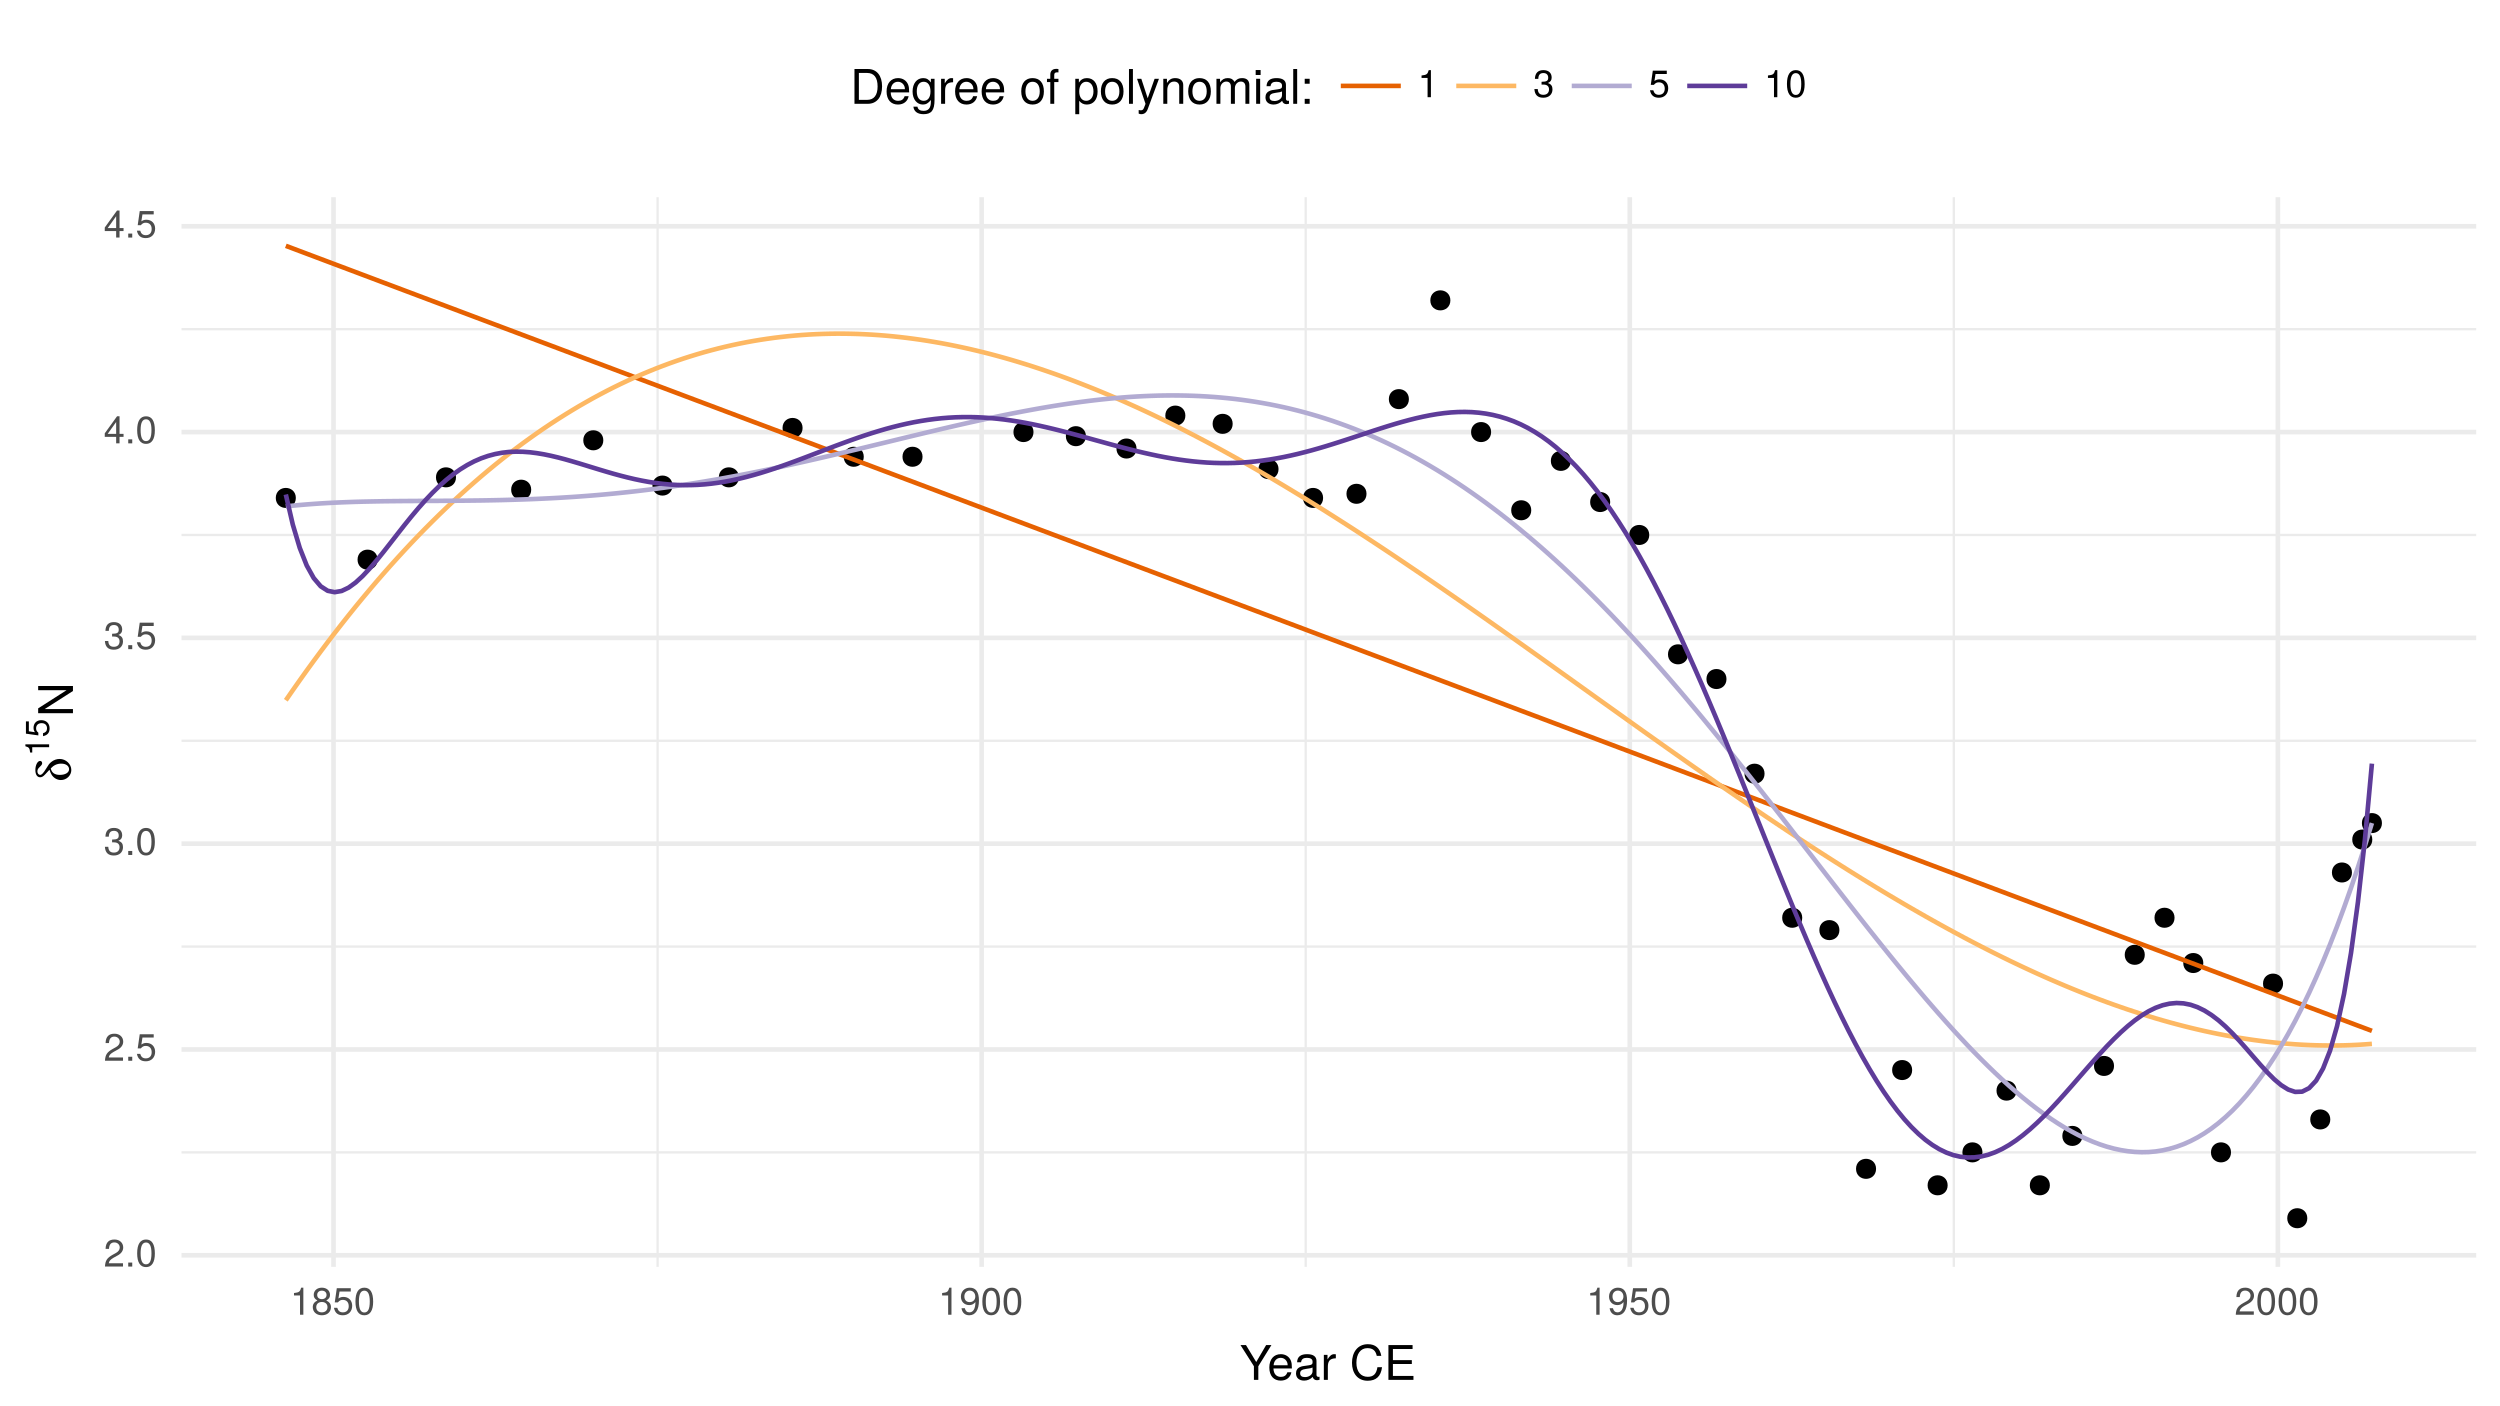 <?xml version="1.0" encoding="UTF-8"?>
<svg xmlns="http://www.w3.org/2000/svg" xmlns:xlink="http://www.w3.org/1999/xlink" width="576pt" height="324pt" viewBox="0 0 576 324" version="1.1">
<defs>
<g>
<symbol overflow="visible" id="glyph0-0">
<path style="stroke:none;" d=""/>
</symbol>
<symbol overflow="visible" id="glyph0-1">
<path style="stroke:none;" d="M 4.5 -4.406 C 4.5 -5.469 3.672 -6.234 2.5 -6.234 C 1.219 -6.234 0.484 -5.594 0.438 -4.078 L 1.219 -4.078 C 1.281 -5.125 1.703 -5.562 2.469 -5.562 C 3.172 -5.562 3.703 -5.062 3.703 -4.391 C 3.703 -3.891 3.406 -3.469 2.859 -3.156 L 2.047 -2.703 C 0.75 -1.969 0.375 -1.375 0.297 0 L 4.453 0 L 4.453 -0.766 L 1.172 -0.766 C 1.25 -1.281 1.531 -1.594 2.297 -2.047 L 3.172 -2.531 C 4.047 -2.984 4.5 -3.641 4.5 -4.406 Z M 4.5 -4.406 "/>
</symbol>
<symbol overflow="visible" id="glyph0-2">
<path style="stroke:none;" d="M 1.688 0 L 1.688 -0.922 L 0.766 -0.922 L 0.766 0 Z M 1.688 0 "/>
</symbol>
<symbol overflow="visible" id="glyph0-3">
<path style="stroke:none;" d="M 4.453 -3 C 4.453 -5.156 3.781 -6.234 2.422 -6.234 C 1.078 -6.234 0.375 -5.141 0.375 -3.047 C 0.375 -0.953 1.078 0.125 2.422 0.125 C 3.734 0.125 4.453 -0.953 4.453 -3 Z M 3.672 -3.062 C 3.672 -1.297 3.266 -0.516 2.406 -0.516 C 1.578 -0.516 1.172 -1.344 1.172 -3.047 C 1.172 -4.75 1.578 -5.547 2.422 -5.547 C 3.25 -5.547 3.672 -4.734 3.672 -3.062 Z M 3.672 -3.062 "/>
</symbol>
<symbol overflow="visible" id="glyph0-4">
<path style="stroke:none;" d="M 4.516 -2.062 C 4.516 -3.297 3.688 -4.109 2.5 -4.109 C 2.062 -4.109 1.703 -4 1.344 -3.734 L 1.594 -5.344 L 4.188 -5.344 L 4.188 -6.109 L 0.969 -6.109 L 0.5 -2.844 L 1.219 -2.844 C 1.578 -3.266 1.875 -3.422 2.359 -3.422 C 3.188 -3.422 3.719 -2.891 3.719 -1.969 C 3.719 -1.062 3.203 -0.547 2.359 -0.547 C 1.688 -0.547 1.266 -0.891 1.078 -1.594 L 0.312 -1.594 C 0.562 -0.359 1.266 0.125 2.375 0.125 C 3.641 0.125 4.516 -0.75 4.516 -2.062 Z M 4.516 -2.062 "/>
</symbol>
<symbol overflow="visible" id="glyph0-5">
<path style="stroke:none;" d="M 4.453 -1.812 C 4.453 -2.562 4.141 -3.016 3.391 -3.266 C 3.969 -3.5 4.266 -3.891 4.266 -4.516 C 4.266 -5.594 3.547 -6.234 2.359 -6.234 C 1.109 -6.234 0.438 -5.547 0.406 -4.219 L 1.188 -4.219 C 1.203 -5.141 1.578 -5.562 2.375 -5.562 C 3.062 -5.562 3.469 -5.156 3.469 -4.5 C 3.469 -3.828 3.188 -3.547 1.938 -3.547 L 1.938 -2.906 L 2.359 -2.906 C 3.219 -2.906 3.656 -2.5 3.656 -1.797 C 3.656 -1.016 3.172 -0.547 2.359 -0.547 C 1.516 -0.547 1.109 -0.969 1.062 -1.875 L 0.281 -1.875 C 0.375 -0.5 1.062 0.125 2.344 0.125 C 3.625 0.125 4.453 -0.641 4.453 -1.812 Z M 4.453 -1.812 "/>
</symbol>
<symbol overflow="visible" id="glyph0-6">
<path style="stroke:none;" d="M 4.578 -1.5 L 4.578 -2.188 L 3.656 -2.188 L 3.656 -6.234 L 3.078 -6.234 L 0.25 -2.312 L 0.25 -1.5 L 2.875 -1.5 L 2.875 0 L 3.656 0 L 3.656 -1.5 Z M 2.875 -2.188 L 0.922 -2.188 L 2.875 -4.922 Z M 2.875 -2.188 "/>
</symbol>
<symbol overflow="visible" id="glyph0-7">
<path style="stroke:none;" d="M 3.047 0 L 3.047 -6.234 L 2.547 -6.234 C 2.266 -5.281 2.094 -5.141 0.891 -5 L 0.891 -4.438 L 2.281 -4.438 L 2.281 0 Z M 3.047 0 "/>
</symbol>
<symbol overflow="visible" id="glyph0-8">
<path style="stroke:none;" d="M 4.516 -1.766 C 4.516 -2.453 4.156 -2.938 3.438 -3.281 C 4.078 -3.672 4.297 -3.984 4.297 -4.578 C 4.297 -5.547 3.531 -6.234 2.422 -6.234 C 1.312 -6.234 0.547 -5.547 0.547 -4.578 C 0.547 -4 0.75 -3.672 1.391 -3.281 C 0.672 -2.938 0.328 -2.453 0.328 -1.766 C 0.328 -0.625 1.188 0.125 2.422 0.125 C 3.656 0.125 4.516 -0.625 4.516 -1.766 Z M 3.5 -4.562 C 3.5 -3.969 3.062 -3.594 2.422 -3.594 C 1.766 -3.594 1.344 -3.969 1.344 -4.562 C 1.344 -5.156 1.766 -5.547 2.422 -5.547 C 3.078 -5.547 3.5 -5.156 3.5 -4.562 Z M 3.719 -1.75 C 3.719 -1.016 3.188 -0.547 2.406 -0.547 C 1.641 -0.547 1.125 -1.016 1.125 -1.75 C 1.125 -2.484 1.641 -2.938 2.422 -2.938 C 3.188 -2.938 3.719 -2.484 3.719 -1.75 Z M 3.719 -1.75 "/>
</symbol>
<symbol overflow="visible" id="glyph0-9">
<path style="stroke:none;" d="M 4.484 -3.266 C 4.484 -5.219 3.797 -6.234 2.375 -6.234 C 1.188 -6.234 0.328 -5.391 0.328 -4.172 C 0.328 -3.016 1.125 -2.219 2.25 -2.219 C 2.844 -2.219 3.266 -2.438 3.672 -2.922 C 3.672 -1.406 3.172 -0.547 2.281 -0.547 C 1.734 -0.547 1.359 -0.891 1.234 -1.5 L 0.469 -1.5 C 0.609 -0.469 1.281 0.125 2.234 0.125 C 3.688 0.125 4.484 -1.109 4.484 -3.266 Z M 3.641 -4.188 C 3.641 -3.422 3.094 -2.906 2.344 -2.906 C 1.594 -2.906 1.125 -3.391 1.125 -4.234 C 1.125 -5.016 1.656 -5.562 2.359 -5.562 C 3.094 -5.562 3.641 -5 3.641 -4.188 Z M 3.641 -4.188 "/>
</symbol>
<symbol overflow="visible" id="glyph1-0">
<path style="stroke:none;" d=""/>
</symbol>
<symbol overflow="visible" id="glyph1-1">
<path style="stroke:none;" d="M 7.266 -8.016 L 6.047 -8.016 L 3.766 -4.109 L 1.406 -8.016 L 0.141 -8.016 L 3.234 -3.141 L 3.234 0 L 4.25 0 L 4.25 -3.141 Z M 7.266 -8.016 "/>
</symbol>
<symbol overflow="visible" id="glyph1-2">
<path style="stroke:none;" d="M 5.641 -2.625 C 5.641 -3.453 5.578 -3.984 5.406 -4.406 C 5.031 -5.359 4.156 -5.922 3.078 -5.922 C 1.469 -5.922 0.438 -4.734 0.438 -2.844 C 0.438 -0.953 1.438 0.172 3.062 0.172 C 4.375 0.172 5.297 -0.578 5.516 -1.75 L 4.594 -1.75 C 4.344 -0.984 3.828 -0.688 3.094 -0.688 C 2.141 -0.688 1.422 -1.297 1.391 -2.625 Z M 4.656 -3.438 C 4.656 -3.438 4.656 -3.391 4.656 -3.359 L 1.422 -3.359 C 1.5 -4.391 2.141 -5.078 3.062 -5.078 C 3.969 -5.078 4.656 -4.328 4.656 -3.438 Z M 4.656 -3.438 "/>
</symbol>
<symbol overflow="visible" id="glyph1-3">
<path style="stroke:none;" d="M 5.891 -0.016 L 5.891 -0.719 C 5.781 -0.688 5.734 -0.688 5.688 -0.688 C 5.375 -0.688 5.188 -0.859 5.188 -1.141 L 5.188 -4.359 C 5.188 -5.375 4.438 -5.922 3.031 -5.922 C 1.625 -5.922 0.766 -5.391 0.719 -4.062 L 1.641 -4.062 C 1.719 -4.766 2.141 -5.078 2.984 -5.078 C 3.812 -5.078 4.281 -4.781 4.281 -4.219 L 4.281 -3.984 C 4.281 -3.594 4.047 -3.438 3.328 -3.344 C 2.031 -3.172 1.828 -3.141 1.469 -2.984 C 0.797 -2.719 0.469 -2.203 0.469 -1.5 C 0.469 -0.453 1.188 0.172 2.359 0.172 C 3.094 0.172 3.812 -0.141 4.312 -0.688 C 4.406 -0.234 4.812 0.078 5.266 0.078 C 5.438 0.078 5.594 0.062 5.891 -0.016 Z M 4.281 -1.984 C 4.281 -1.172 3.438 -0.641 2.547 -0.641 C 1.844 -0.641 1.422 -0.891 1.422 -1.516 C 1.422 -2.125 1.828 -2.391 2.812 -2.531 C 3.766 -2.656 3.969 -2.703 4.281 -2.844 Z M 4.281 -1.984 "/>
</symbol>
<symbol overflow="visible" id="glyph1-4">
<path style="stroke:none;" d="M 3.531 -4.969 L 3.531 -5.891 C 3.375 -5.922 3.297 -5.922 3.172 -5.922 C 2.578 -5.922 2.141 -5.578 1.609 -4.719 L 1.609 -5.766 L 0.766 -5.766 L 0.766 0 L 1.688 0 L 1.688 -2.984 C 1.688 -4.297 2.109 -4.938 3.531 -4.969 Z M 3.531 -4.969 "/>
</symbol>
<symbol overflow="visible" id="glyph1-5">
<path style="stroke:none;" d=""/>
</symbol>
<symbol overflow="visible" id="glyph1-6">
<path style="stroke:none;" d="M 7.453 -2.922 L 6.391 -2.922 C 6.156 -1.406 5.516 -0.703 4.156 -0.703 C 2.562 -0.703 1.547 -1.922 1.547 -3.922 C 1.547 -5.984 2.516 -7.312 4.062 -7.312 C 5.328 -7.312 5.984 -6.75 6.234 -5.531 L 7.281 -5.531 C 6.969 -7.297 5.953 -8.219 4.188 -8.219 C 1.766 -8.219 0.531 -6.266 0.531 -3.922 C 0.531 -1.578 1.797 0.203 4.141 0.203 C 6.109 0.203 7.203 -0.844 7.453 -2.922 Z M 7.453 -2.922 "/>
</symbol>
<symbol overflow="visible" id="glyph1-7">
<path style="stroke:none;" d="M 6.75 0 L 6.75 -0.906 L 2.016 -0.906 L 2.016 -3.656 L 6.375 -3.656 L 6.375 -4.547 L 2.016 -4.547 L 2.016 -7.109 L 6.547 -7.109 L 6.547 -8.016 L 0.984 -8.016 L 0.984 0 Z M 6.75 0 "/>
</symbol>
<symbol overflow="visible" id="glyph1-8">
<path style="stroke:none;" d="M 7.344 -4.016 C 7.344 -6.5 6.109 -8.016 4.062 -8.016 L 0.984 -8.016 L 0.984 0 L 4.062 0 C 6.094 0 7.344 -1.516 7.344 -4.016 Z M 6.312 -4 C 6.312 -1.984 5.484 -0.906 3.891 -0.906 L 2 -0.906 L 2 -7.109 L 3.891 -7.109 C 5.484 -7.109 6.312 -6.047 6.312 -4 Z M 6.312 -4 "/>
</symbol>
<symbol overflow="visible" id="glyph1-9">
<path style="stroke:none;" d="M 5.375 -0.953 L 5.375 -5.766 L 4.531 -5.766 L 4.531 -4.922 C 4.062 -5.609 3.516 -5.922 2.766 -5.922 C 1.312 -5.922 0.312 -4.703 0.312 -2.828 C 0.312 -1.016 1.344 0.172 2.688 0.172 C 3.422 0.172 3.922 -0.141 4.531 -0.875 L 4.531 -0.484 C 4.531 1.047 3.906 1.625 2.844 1.625 C 2.109 1.625 1.547 1.359 1.438 0.656 L 0.5 0.656 C 0.609 1.75 1.453 2.391 2.812 2.391 C 4.609 2.391 5.375 1.594 5.375 -0.953 Z M 4.438 -2.844 C 4.438 -1.469 3.844 -0.688 2.875 -0.688 C 1.875 -0.688 1.281 -1.484 1.281 -2.875 C 1.281 -4.266 1.891 -5.078 2.875 -5.078 C 3.859 -5.078 4.438 -4.25 4.438 -2.844 Z M 4.438 -2.844 "/>
</symbol>
<symbol overflow="visible" id="glyph1-10">
<path style="stroke:none;" d="M 5.609 -2.844 C 5.609 -4.828 4.656 -5.922 2.984 -5.922 C 1.375 -5.922 0.391 -4.812 0.391 -2.875 C 0.391 -0.953 1.359 0.172 3 0.172 C 4.625 0.172 5.609 -0.953 5.609 -2.844 Z M 4.656 -2.844 C 4.656 -1.5 4.016 -0.688 3 -0.688 C 1.984 -0.688 1.359 -1.484 1.359 -2.875 C 1.359 -4.266 1.984 -5.078 3 -5.078 C 4.031 -5.078 4.656 -4.281 4.656 -2.844 Z M 4.656 -2.844 "/>
</symbol>
<symbol overflow="visible" id="glyph1-11">
<path style="stroke:none;" d="M 2.844 -5.016 L 2.844 -5.766 L 1.875 -5.766 L 1.875 -6.672 C 1.875 -7.047 2.094 -7.25 2.516 -7.25 C 2.594 -7.25 2.625 -7.25 2.844 -7.234 L 2.844 -8 C 2.625 -8.047 2.516 -8.047 2.328 -8.047 C 1.469 -8.047 0.969 -7.562 0.969 -6.75 L 0.969 -5.766 L 0.203 -5.766 L 0.203 -5.016 L 0.969 -5.016 L 0.969 0 L 1.875 0 L 1.875 -5.016 Z M 2.844 -5.016 "/>
</symbol>
<symbol overflow="visible" id="glyph1-12">
<path style="stroke:none;" d="M 5.75 -2.828 C 5.75 -4.766 4.812 -5.922 3.281 -5.922 C 2.5 -5.922 1.875 -5.578 1.438 -4.891 L 1.438 -5.766 L 0.609 -5.766 L 0.609 2.391 L 1.516 2.391 L 1.516 -0.688 C 2 -0.094 2.547 0.172 3.281 0.172 C 4.781 0.172 5.75 -0.984 5.75 -2.828 Z M 4.797 -2.844 C 4.797 -1.547 4.125 -0.688 3.125 -0.688 C 2.156 -0.688 1.516 -1.484 1.516 -2.844 C 1.516 -4.188 2.156 -5.078 3.125 -5.078 C 4.141 -5.078 4.797 -4.219 4.797 -2.844 Z M 4.797 -2.844 "/>
</symbol>
<symbol overflow="visible" id="glyph1-13">
<path style="stroke:none;" d="M 1.656 0 L 1.656 -8.016 L 0.75 -8.016 L 0.75 0 Z M 1.656 0 "/>
</symbol>
<symbol overflow="visible" id="glyph1-14">
<path style="stroke:none;" d="M 5.266 -5.766 L 4.266 -5.766 L 2.672 -1.281 L 1.203 -5.766 L 0.219 -5.766 L 2.172 0.016 L 1.812 0.938 C 1.656 1.344 1.469 1.5 1.078 1.5 C 0.953 1.5 0.797 1.469 0.594 1.438 L 0.594 2.25 C 0.781 2.359 0.969 2.391 1.203 2.391 C 1.859 2.391 2.391 2.031 2.688 1.203 Z M 5.266 -5.766 "/>
</symbol>
<symbol overflow="visible" id="glyph1-15">
<path style="stroke:none;" d="M 5.359 0 L 5.359 -4.359 C 5.359 -5.312 4.641 -5.922 3.531 -5.922 C 2.672 -5.922 2.125 -5.594 1.609 -4.797 L 1.609 -5.766 L 0.766 -5.766 L 0.766 0 L 1.688 0 L 1.688 -3.172 C 1.688 -4.359 2.328 -5.125 3.25 -5.125 C 3.984 -5.125 4.438 -4.688 4.438 -4 L 4.438 0 Z M 5.359 0 "/>
</symbol>
<symbol overflow="visible" id="glyph1-16">
<path style="stroke:none;" d="M 8.359 0 L 8.359 -4.328 C 8.359 -5.359 7.781 -5.922 6.703 -5.922 C 5.938 -5.922 5.484 -5.703 4.938 -5.047 C 4.594 -5.672 4.141 -5.922 3.391 -5.922 C 2.625 -5.922 2.109 -5.641 1.609 -4.953 L 1.609 -5.766 L 0.781 -5.766 L 0.781 0 L 1.688 0 L 1.688 -3.625 C 1.688 -4.453 2.297 -5.125 3.047 -5.125 C 3.734 -5.125 4.109 -4.703 4.109 -3.969 L 4.109 0 L 5.031 0 L 5.031 -3.625 C 5.031 -4.453 5.641 -5.125 6.391 -5.125 C 7.062 -5.125 7.453 -4.703 7.453 -3.969 L 7.453 0 Z M 8.359 0 "/>
</symbol>
<symbol overflow="visible" id="glyph1-17">
<path style="stroke:none;" d="M 1.688 0 L 1.688 -5.766 L 0.766 -5.766 L 0.766 0 Z M 1.797 -6.641 L 1.797 -7.781 L 0.656 -7.781 L 0.656 -6.641 Z M 1.797 -6.641 "/>
</symbol>
<symbol overflow="visible" id="glyph1-18">
<path style="stroke:none;" d="M 2.094 0 L 2.094 -1.141 L 0.953 -1.141 L 0.953 0 Z M 2.094 -4.625 L 2.094 -5.766 L 0.953 -5.766 L 0.953 -4.625 Z M 2.094 -4.625 "/>
</symbol>
<symbol overflow="visible" id="glyph2-0">
<path style="stroke:none;" d=""/>
</symbol>
<symbol overflow="visible" id="glyph2-1">
<path style="stroke:none;" d="M -4.891 -2.812 C -4.703 -2.25 -4.562 -1.906 -4.344 -1.578 C -3.844 -0.859 -3.078 -0.438 -2.25 -0.438 C -0.953 -0.438 0.141 -1.484 0.141 -2.75 C 0.141 -4.125 -1.094 -5.297 -2.547 -5.297 C -3.25 -5.297 -3.938 -5.047 -4.484 -4.594 C -4.938 -4.219 -5.078 -4.031 -5.672 -3.047 C -6.297 -2.031 -6.672 -1.625 -7.031 -1.625 C -7.391 -1.625 -7.672 -1.984 -7.672 -2.406 C -7.672 -2.812 -7.562 -3.047 -7.141 -3.453 C -6.672 -3.906 -6.578 -4.062 -6.578 -4.328 C -6.578 -4.625 -6.781 -4.844 -7.047 -4.844 C -7.641 -4.844 -8.141 -3.891 -8.141 -2.734 C -8.141 -1.703 -7.719 -1.078 -7.047 -1.078 C -6.656 -1.078 -6.344 -1.25 -5.891 -1.734 Z M -4.594 -3.125 C -3.906 -3.859 -3.141 -4.219 -2.188 -4.219 C -1.109 -4.219 -0.375 -3.703 -0.375 -2.922 C -0.375 -2.156 -1.234 -1.625 -2.5 -1.625 C -3.688 -1.625 -4.391 -2.125 -4.594 -3.125 Z M -4.594 -3.125 "/>
</symbol>
<symbol overflow="visible" id="glyph3-0">
<path style="stroke:none;" d=""/>
</symbol>
<symbol overflow="visible" id="glyph3-1">
<path style="stroke:none;" d="M 0 -2.672 L -5.469 -2.672 L -5.469 -2.219 C -4.625 -1.984 -4.5 -1.828 -4.375 -0.781 L -3.891 -0.781 L -3.891 -2 L 0 -2 Z M 0 -2.672 "/>
</symbol>
<symbol overflow="visible" id="glyph3-2">
<path style="stroke:none;" d="M -1.812 -3.953 C -2.891 -3.953 -3.594 -3.234 -3.594 -2.188 C -3.594 -1.797 -3.5 -1.5 -3.266 -1.172 L -4.672 -1.391 L -4.672 -3.672 L -5.344 -3.672 L -5.344 -0.844 L -2.484 -0.438 L -2.484 -1.062 C -2.859 -1.375 -3 -1.641 -3 -2.062 C -3 -2.797 -2.531 -3.266 -1.719 -3.266 C -0.938 -3.266 -0.484 -2.797 -0.484 -2.062 C -0.484 -1.469 -0.781 -1.109 -1.406 -0.953 L -1.406 -0.266 C -0.312 -0.5 0.109 -1.109 0.109 -2.078 C 0.109 -3.188 -0.656 -3.953 -1.812 -3.953 Z M -1.812 -3.953 "/>
</symbol>
<symbol overflow="visible" id="glyph4-0">
<path style="stroke:none;" d=""/>
</symbol>
<symbol overflow="visible" id="glyph4-1">
<path style="stroke:none;" d="M 0 -7.109 L -8.016 -7.109 L -8.016 -6.141 L -1.469 -6.141 L -8.016 -1.953 L -8.016 -0.844 L 0 -0.844 L 0 -1.797 L -6.5 -1.797 L 0 -5.953 Z M 0 -7.109 "/>
</symbol>
</g>
<clipPath id="clip1">
  <path d="M 41.82 265 L 571 265 L 571 266 L 41.82 266 Z M 41.82 265 "/>
</clipPath>
<clipPath id="clip2">
  <path d="M 41.82 217 L 571 217 L 571 219 L 41.82 219 Z M 41.82 217 "/>
</clipPath>
<clipPath id="clip3">
  <path d="M 41.82 170 L 571 170 L 571 171 L 41.82 171 Z M 41.82 170 "/>
</clipPath>
<clipPath id="clip4">
  <path d="M 41.82 122 L 571 122 L 571 124 L 41.82 124 Z M 41.82 122 "/>
</clipPath>
<clipPath id="clip5">
  <path d="M 41.82 75 L 571 75 L 571 77 L 41.82 77 Z M 41.82 75 "/>
</clipPath>
<clipPath id="clip6">
  <path d="M 151 45.438 L 152 45.438 L 152 292.883 L 151 292.883 Z M 151 45.438 "/>
</clipPath>
<clipPath id="clip7">
  <path d="M 300 45.438 L 302 45.438 L 302 292.883 L 300 292.883 Z M 300 45.438 "/>
</clipPath>
<clipPath id="clip8">
  <path d="M 449 45.438 L 451 45.438 L 451 292.883 L 449 292.883 Z M 449 45.438 "/>
</clipPath>
<clipPath id="clip9">
  <path d="M 41.82 288 L 571.523 288 L 571.523 290 L 41.82 290 Z M 41.82 288 "/>
</clipPath>
<clipPath id="clip10">
  <path d="M 41.82 241 L 571.523 241 L 571.523 243 L 41.82 243 Z M 41.82 241 "/>
</clipPath>
<clipPath id="clip11">
  <path d="M 41.82 193 L 571.523 193 L 571.523 195 L 41.82 195 Z M 41.82 193 "/>
</clipPath>
<clipPath id="clip12">
  <path d="M 41.82 146 L 571.523 146 L 571.523 148 L 41.82 148 Z M 41.82 146 "/>
</clipPath>
<clipPath id="clip13">
  <path d="M 41.82 99 L 571.523 99 L 571.523 101 L 41.82 101 Z M 41.82 99 "/>
</clipPath>
<clipPath id="clip14">
  <path d="M 41.82 51 L 571.523 51 L 571.523 53 L 41.82 53 Z M 41.82 51 "/>
</clipPath>
<clipPath id="clip15">
  <path d="M 76 45.438 L 78 45.438 L 78 292.883 L 76 292.883 Z M 76 45.438 "/>
</clipPath>
<clipPath id="clip16">
  <path d="M 225 45.438 L 227 45.438 L 227 292.883 L 225 292.883 Z M 225 45.438 "/>
</clipPath>
<clipPath id="clip17">
  <path d="M 374 45.438 L 377 45.438 L 377 292.883 L 374 292.883 Z M 374 45.438 "/>
</clipPath>
<clipPath id="clip18">
  <path d="M 524 45.438 L 526 45.438 L 526 292.883 L 524 292.883 Z M 524 45.438 "/>
</clipPath>
</defs>
<g id="surface23">
<rect x="0" y="0" width="576" height="324" style="fill:rgb(100%,100%,100%);fill-opacity:1;stroke:none;"/>
<g clip-path="url(#clip1)" clip-rule="nonzero">
<path style="fill:none;stroke-width:0.533;stroke-linecap:butt;stroke-linejoin:round;stroke:rgb(92.157%,92.157%,92.157%);stroke-opacity:1;stroke-miterlimit:10;" d="M 41.82 265.508 L 570.52 265.508 "/>
</g>
<g clip-path="url(#clip2)" clip-rule="nonzero">
<path style="fill:none;stroke-width:0.533;stroke-linecap:butt;stroke-linejoin:round;stroke:rgb(92.157%,92.157%,92.157%);stroke-opacity:1;stroke-miterlimit:10;" d="M 41.82 218.09 L 570.52 218.09 "/>
</g>
<g clip-path="url(#clip3)" clip-rule="nonzero">
<path style="fill:none;stroke-width:0.533;stroke-linecap:butt;stroke-linejoin:round;stroke:rgb(92.157%,92.157%,92.157%);stroke-opacity:1;stroke-miterlimit:10;" d="M 41.82 170.672 L 570.52 170.672 "/>
</g>
<g clip-path="url(#clip4)" clip-rule="nonzero">
<path style="fill:none;stroke-width:0.533;stroke-linecap:butt;stroke-linejoin:round;stroke:rgb(92.157%,92.157%,92.157%);stroke-opacity:1;stroke-miterlimit:10;" d="M 41.82 123.258 L 570.52 123.258 "/>
</g>
<g clip-path="url(#clip5)" clip-rule="nonzero">
<path style="fill:none;stroke-width:0.533;stroke-linecap:butt;stroke-linejoin:round;stroke:rgb(92.157%,92.157%,92.157%);stroke-opacity:1;stroke-miterlimit:10;" d="M 41.82 75.84 L 570.52 75.84 "/>
</g>
<g clip-path="url(#clip6)" clip-rule="nonzero">
<path style="fill:none;stroke-width:0.533;stroke-linecap:butt;stroke-linejoin:round;stroke:rgb(92.157%,92.157%,92.157%);stroke-opacity:1;stroke-miterlimit:10;" d="M 151.508 291.883 L 151.508 45.438 "/>
</g>
<g clip-path="url(#clip7)" clip-rule="nonzero">
<path style="fill:none;stroke-width:0.533;stroke-linecap:butt;stroke-linejoin:round;stroke:rgb(92.157%,92.157%,92.157%);stroke-opacity:1;stroke-miterlimit:10;" d="M 300.836 291.883 L 300.836 45.438 "/>
</g>
<g clip-path="url(#clip8)" clip-rule="nonzero">
<path style="fill:none;stroke-width:0.533;stroke-linecap:butt;stroke-linejoin:round;stroke:rgb(92.157%,92.157%,92.157%);stroke-opacity:1;stroke-miterlimit:10;" d="M 450.16 291.883 L 450.16 45.438 "/>
</g>
<g clip-path="url(#clip9)" clip-rule="nonzero">
<path style="fill:none;stroke-width:1.067;stroke-linecap:butt;stroke-linejoin:round;stroke:rgb(92.157%,92.157%,92.157%);stroke-opacity:1;stroke-miterlimit:10;" d="M 41.82 289.215 L 570.52 289.215 "/>
</g>
<g clip-path="url(#clip10)" clip-rule="nonzero">
<path style="fill:none;stroke-width:1.067;stroke-linecap:butt;stroke-linejoin:round;stroke:rgb(92.157%,92.157%,92.157%);stroke-opacity:1;stroke-miterlimit:10;" d="M 41.82 241.797 L 570.52 241.797 "/>
</g>
<g clip-path="url(#clip11)" clip-rule="nonzero">
<path style="fill:none;stroke-width:1.067;stroke-linecap:butt;stroke-linejoin:round;stroke:rgb(92.157%,92.157%,92.157%);stroke-opacity:1;stroke-miterlimit:10;" d="M 41.82 194.383 L 570.52 194.383 "/>
</g>
<g clip-path="url(#clip12)" clip-rule="nonzero">
<path style="fill:none;stroke-width:1.067;stroke-linecap:butt;stroke-linejoin:round;stroke:rgb(92.157%,92.157%,92.157%);stroke-opacity:1;stroke-miterlimit:10;" d="M 41.82 146.965 L 570.52 146.965 "/>
</g>
<g clip-path="url(#clip13)" clip-rule="nonzero">
<path style="fill:none;stroke-width:1.067;stroke-linecap:butt;stroke-linejoin:round;stroke:rgb(92.157%,92.157%,92.157%);stroke-opacity:1;stroke-miterlimit:10;" d="M 41.82 99.547 L 570.52 99.547 "/>
</g>
<g clip-path="url(#clip14)" clip-rule="nonzero">
<path style="fill:none;stroke-width:1.067;stroke-linecap:butt;stroke-linejoin:round;stroke:rgb(92.157%,92.157%,92.157%);stroke-opacity:1;stroke-miterlimit:10;" d="M 41.82 52.133 L 570.52 52.133 "/>
</g>
<g clip-path="url(#clip15)" clip-rule="nonzero">
<path style="fill:none;stroke-width:1.067;stroke-linecap:butt;stroke-linejoin:round;stroke:rgb(92.157%,92.157%,92.157%);stroke-opacity:1;stroke-miterlimit:10;" d="M 76.844 291.883 L 76.844 45.438 "/>
</g>
<g clip-path="url(#clip16)" clip-rule="nonzero">
<path style="fill:none;stroke-width:1.067;stroke-linecap:butt;stroke-linejoin:round;stroke:rgb(92.157%,92.157%,92.157%);stroke-opacity:1;stroke-miterlimit:10;" d="M 226.172 291.883 L 226.172 45.438 "/>
</g>
<g clip-path="url(#clip17)" clip-rule="nonzero">
<path style="fill:none;stroke-width:1.067;stroke-linecap:butt;stroke-linejoin:round;stroke:rgb(92.157%,92.157%,92.157%);stroke-opacity:1;stroke-miterlimit:10;" d="M 375.5 291.883 L 375.5 45.438 "/>
</g>
<g clip-path="url(#clip18)" clip-rule="nonzero">
<path style="fill:none;stroke-width:1.067;stroke-linecap:butt;stroke-linejoin:round;stroke:rgb(92.157%,92.157%,92.157%);stroke-opacity:1;stroke-miterlimit:10;" d="M 524.824 291.883 L 524.824 45.438 "/>
</g>
<path style="fill-rule:nonzero;fill:rgb(0%,0%,0%);fill-opacity:1;stroke-width:0.709;stroke-linecap:round;stroke-linejoin:round;stroke:rgb(0%,0%,0%);stroke-opacity:1;stroke-miterlimit:10;" d="M 548.445 189.641 C 548.445 192.246 544.535 192.246 544.535 189.641 C 544.535 187.035 548.445 187.035 548.445 189.641 "/>
<path style="fill-rule:nonzero;fill:rgb(0%,0%,0%);fill-opacity:1;stroke-width:0.709;stroke-linecap:round;stroke-linejoin:round;stroke:rgb(0%,0%,0%);stroke-opacity:1;stroke-miterlimit:10;" d="M 546.223 193.434 C 546.223 196.039 542.312 196.039 542.312 193.434 C 542.312 190.828 546.223 190.828 546.223 193.434 "/>
<path style="fill-rule:nonzero;fill:rgb(0%,0%,0%);fill-opacity:1;stroke-width:0.709;stroke-linecap:round;stroke-linejoin:round;stroke:rgb(0%,0%,0%);stroke-opacity:1;stroke-miterlimit:10;" d="M 541.539 201.02 C 541.539 203.625 537.629 203.625 537.629 201.02 C 537.629 198.414 541.539 198.414 541.539 201.02 "/>
<path style="fill-rule:nonzero;fill:rgb(0%,0%,0%);fill-opacity:1;stroke-width:0.709;stroke-linecap:round;stroke-linejoin:round;stroke:rgb(0%,0%,0%);stroke-opacity:1;stroke-miterlimit:10;" d="M 536.543 257.918 C 536.543 260.527 532.633 260.527 532.633 257.918 C 532.633 255.312 536.543 255.312 536.543 257.918 "/>
<path style="fill-rule:nonzero;fill:rgb(0%,0%,0%);fill-opacity:1;stroke-width:0.709;stroke-linecap:round;stroke-linejoin:round;stroke:rgb(0%,0%,0%);stroke-opacity:1;stroke-miterlimit:10;" d="M 531.246 280.68 C 531.246 283.285 527.336 283.285 527.336 280.68 C 527.336 278.074 531.246 278.074 531.246 280.68 "/>
<path style="fill-rule:nonzero;fill:rgb(0%,0%,0%);fill-opacity:1;stroke-width:0.709;stroke-linecap:round;stroke-linejoin:round;stroke:rgb(0%,0%,0%);stroke-opacity:1;stroke-miterlimit:10;" d="M 525.664 226.625 C 525.664 229.23 521.754 229.23 521.754 226.625 C 521.754 224.02 525.664 224.02 525.664 226.625 "/>
<path style="fill-rule:nonzero;fill:rgb(0%,0%,0%);fill-opacity:1;stroke-width:0.709;stroke-linecap:round;stroke-linejoin:round;stroke:rgb(0%,0%,0%);stroke-opacity:1;stroke-miterlimit:10;" d="M 513.672 265.508 C 513.672 268.113 509.762 268.113 509.762 265.508 C 509.762 262.898 513.672 262.898 513.672 265.508 "/>
<path style="fill-rule:nonzero;fill:rgb(0%,0%,0%);fill-opacity:1;stroke-width:0.709;stroke-linecap:round;stroke-linejoin:round;stroke:rgb(0%,0%,0%);stroke-opacity:1;stroke-miterlimit:10;" d="M 507.289 221.883 C 507.289 224.488 503.379 224.488 503.379 221.883 C 503.379 219.277 507.289 219.277 507.289 221.883 "/>
<path style="fill-rule:nonzero;fill:rgb(0%,0%,0%);fill-opacity:1;stroke-width:0.709;stroke-linecap:round;stroke-linejoin:round;stroke:rgb(0%,0%,0%);stroke-opacity:1;stroke-miterlimit:10;" d="M 500.66 211.453 C 500.66 214.059 496.75 214.059 496.75 211.453 C 496.75 208.844 500.66 208.844 500.66 211.453 "/>
<path style="fill-rule:nonzero;fill:rgb(0%,0%,0%);fill-opacity:1;stroke-width:0.709;stroke-linecap:round;stroke-linejoin:round;stroke:rgb(0%,0%,0%);stroke-opacity:1;stroke-miterlimit:10;" d="M 493.801 219.988 C 493.801 222.594 489.891 222.594 489.891 219.988 C 489.891 217.379 493.801 217.379 493.801 219.988 "/>
<path style="fill-rule:nonzero;fill:rgb(0%,0%,0%);fill-opacity:1;stroke-width:0.709;stroke-linecap:round;stroke-linejoin:round;stroke:rgb(0%,0%,0%);stroke-opacity:1;stroke-miterlimit:10;" d="M 486.719 245.59 C 486.719 248.199 482.809 248.199 482.809 245.59 C 482.809 242.984 486.719 242.984 486.719 245.59 "/>
<path style="fill-rule:nonzero;fill:rgb(0%,0%,0%);fill-opacity:1;stroke-width:0.709;stroke-linecap:round;stroke-linejoin:round;stroke:rgb(0%,0%,0%);stroke-opacity:1;stroke-miterlimit:10;" d="M 479.426 261.715 C 479.426 264.32 475.516 264.32 475.516 261.715 C 475.516 259.105 479.426 259.105 479.426 261.715 "/>
<path style="fill-rule:nonzero;fill:rgb(0%,0%,0%);fill-opacity:1;stroke-width:0.709;stroke-linecap:round;stroke-linejoin:round;stroke:rgb(0%,0%,0%);stroke-opacity:1;stroke-miterlimit:10;" d="M 471.934 273.094 C 471.934 275.699 468.023 275.699 468.023 273.094 C 468.023 270.488 471.934 270.488 471.934 273.094 "/>
<path style="fill-rule:nonzero;fill:rgb(0%,0%,0%);fill-opacity:1;stroke-width:0.709;stroke-linecap:round;stroke-linejoin:round;stroke:rgb(0%,0%,0%);stroke-opacity:1;stroke-miterlimit:10;" d="M 464.258 251.281 C 464.258 253.887 460.348 253.887 460.348 251.281 C 460.348 248.676 464.258 248.676 464.258 251.281 "/>
<path style="fill-rule:nonzero;fill:rgb(0%,0%,0%);fill-opacity:1;stroke-width:0.709;stroke-linecap:round;stroke-linejoin:round;stroke:rgb(0%,0%,0%);stroke-opacity:1;stroke-miterlimit:10;" d="M 456.402 265.508 C 456.402 268.113 452.492 268.113 452.492 265.508 C 452.492 262.898 456.402 262.898 456.402 265.508 "/>
<path style="fill-rule:nonzero;fill:rgb(0%,0%,0%);fill-opacity:1;stroke-width:0.709;stroke-linecap:round;stroke-linejoin:round;stroke:rgb(0%,0%,0%);stroke-opacity:1;stroke-miterlimit:10;" d="M 448.383 273.094 C 448.383 275.699 444.473 275.699 444.473 273.094 C 444.473 270.488 448.383 270.488 448.383 273.094 "/>
<path style="fill-rule:nonzero;fill:rgb(0%,0%,0%);fill-opacity:1;stroke-width:0.709;stroke-linecap:round;stroke-linejoin:round;stroke:rgb(0%,0%,0%);stroke-opacity:1;stroke-miterlimit:10;" d="M 440.207 246.539 C 440.207 249.145 436.301 249.145 436.301 246.539 C 436.301 243.934 440.207 243.934 440.207 246.539 "/>
<path style="fill-rule:nonzero;fill:rgb(0%,0%,0%);fill-opacity:1;stroke-width:0.709;stroke-linecap:round;stroke-linejoin:round;stroke:rgb(0%,0%,0%);stroke-opacity:1;stroke-miterlimit:10;" d="M 431.891 269.301 C 431.891 271.906 427.984 271.906 427.984 269.301 C 427.984 266.691 431.891 266.691 431.891 269.301 "/>
<path style="fill-rule:nonzero;fill:rgb(0%,0%,0%);fill-opacity:1;stroke-width:0.709;stroke-linecap:round;stroke-linejoin:round;stroke:rgb(0%,0%,0%);stroke-opacity:1;stroke-miterlimit:10;" d="M 423.445 214.297 C 423.445 216.902 419.535 216.902 419.535 214.297 C 419.535 211.691 423.445 211.691 423.445 214.297 "/>
<path style="fill-rule:nonzero;fill:rgb(0%,0%,0%);fill-opacity:1;stroke-width:0.709;stroke-linecap:round;stroke-linejoin:round;stroke:rgb(0%,0%,0%);stroke-opacity:1;stroke-miterlimit:10;" d="M 414.879 211.453 C 414.879 214.059 410.969 214.059 410.969 211.453 C 410.969 208.844 414.879 208.844 414.879 211.453 "/>
<path style="fill-rule:nonzero;fill:rgb(0%,0%,0%);fill-opacity:1;stroke-width:0.709;stroke-linecap:round;stroke-linejoin:round;stroke:rgb(0%,0%,0%);stroke-opacity:1;stroke-miterlimit:10;" d="M 406.199 178.262 C 406.199 180.867 402.293 180.867 402.293 178.262 C 402.293 175.652 406.199 175.652 406.199 178.262 "/>
<path style="fill-rule:nonzero;fill:rgb(0%,0%,0%);fill-opacity:1;stroke-width:0.709;stroke-linecap:round;stroke-linejoin:round;stroke:rgb(0%,0%,0%);stroke-opacity:1;stroke-miterlimit:10;" d="M 397.426 156.449 C 397.426 159.055 393.52 159.055 393.52 156.449 C 393.52 153.844 397.426 153.844 397.426 156.449 "/>
<path style="fill-rule:nonzero;fill:rgb(0%,0%,0%);fill-opacity:1;stroke-width:0.709;stroke-linecap:round;stroke-linejoin:round;stroke:rgb(0%,0%,0%);stroke-opacity:1;stroke-miterlimit:10;" d="M 388.566 150.758 C 388.566 153.363 384.656 153.363 384.656 150.758 C 384.656 148.152 388.566 148.152 388.566 150.758 "/>
<path style="fill-rule:nonzero;fill:rgb(0%,0%,0%);fill-opacity:1;stroke-width:0.709;stroke-linecap:round;stroke-linejoin:round;stroke:rgb(0%,0%,0%);stroke-opacity:1;stroke-miterlimit:10;" d="M 379.633 123.258 C 379.633 125.863 375.723 125.863 375.723 123.258 C 375.723 120.648 379.633 120.648 379.633 123.258 "/>
<path style="fill-rule:nonzero;fill:rgb(0%,0%,0%);fill-opacity:1;stroke-width:0.709;stroke-linecap:round;stroke-linejoin:round;stroke:rgb(0%,0%,0%);stroke-opacity:1;stroke-miterlimit:10;" d="M 370.633 115.672 C 370.633 118.277 366.723 118.277 366.723 115.672 C 366.723 113.062 370.633 113.062 370.633 115.672 "/>
<path style="fill-rule:nonzero;fill:rgb(0%,0%,0%);fill-opacity:1;stroke-width:0.709;stroke-linecap:round;stroke-linejoin:round;stroke:rgb(0%,0%,0%);stroke-opacity:1;stroke-miterlimit:10;" d="M 361.578 106.188 C 361.578 108.793 357.668 108.793 357.668 106.188 C 357.668 103.582 361.578 103.582 361.578 106.188 "/>
<path style="fill-rule:nonzero;fill:rgb(0%,0%,0%);fill-opacity:1;stroke-width:0.709;stroke-linecap:round;stroke-linejoin:round;stroke:rgb(0%,0%,0%);stroke-opacity:1;stroke-miterlimit:10;" d="M 352.445 117.566 C 352.445 120.172 348.535 120.172 348.535 117.566 C 348.535 114.961 352.445 114.961 352.445 117.566 "/>
<path style="fill-rule:nonzero;fill:rgb(0%,0%,0%);fill-opacity:1;stroke-width:0.709;stroke-linecap:round;stroke-linejoin:round;stroke:rgb(0%,0%,0%);stroke-opacity:1;stroke-miterlimit:10;" d="M 343.199 99.547 C 343.199 102.156 339.289 102.156 339.289 99.547 C 339.289 96.941 343.199 96.941 343.199 99.547 "/>
<path style="fill-rule:nonzero;fill:rgb(0%,0%,0%);fill-opacity:1;stroke-width:0.709;stroke-linecap:round;stroke-linejoin:round;stroke:rgb(0%,0%,0%);stroke-opacity:1;stroke-miterlimit:10;" d="M 333.812 69.203 C 333.812 71.809 329.902 71.809 329.902 69.203 C 329.902 66.594 333.812 66.594 333.812 69.203 "/>
<path style="fill-rule:nonzero;fill:rgb(0%,0%,0%);fill-opacity:1;stroke-width:0.709;stroke-linecap:round;stroke-linejoin:round;stroke:rgb(0%,0%,0%);stroke-opacity:1;stroke-miterlimit:10;" d="M 324.254 91.961 C 324.254 94.566 320.344 94.566 320.344 91.961 C 320.344 89.355 324.254 89.355 324.254 91.961 "/>
<path style="fill-rule:nonzero;fill:rgb(0%,0%,0%);fill-opacity:1;stroke-width:0.709;stroke-linecap:round;stroke-linejoin:round;stroke:rgb(0%,0%,0%);stroke-opacity:1;stroke-miterlimit:10;" d="M 314.488 113.773 C 314.488 116.379 310.578 116.379 310.578 113.773 C 310.578 111.168 314.488 111.168 314.488 113.773 "/>
<path style="fill-rule:nonzero;fill:rgb(0%,0%,0%);fill-opacity:1;stroke-width:0.709;stroke-linecap:round;stroke-linejoin:round;stroke:rgb(0%,0%,0%);stroke-opacity:1;stroke-miterlimit:10;" d="M 304.488 114.723 C 304.488 117.328 300.578 117.328 300.578 114.723 C 300.578 112.117 304.488 112.117 304.488 114.723 "/>
<path style="fill-rule:nonzero;fill:rgb(0%,0%,0%);fill-opacity:1;stroke-width:0.709;stroke-linecap:round;stroke-linejoin:round;stroke:rgb(0%,0%,0%);stroke-opacity:1;stroke-miterlimit:10;" d="M 294.219 108.082 C 294.219 110.691 290.312 110.691 290.312 108.082 C 290.312 105.477 294.219 105.477 294.219 108.082 "/>
<path style="fill-rule:nonzero;fill:rgb(0%,0%,0%);fill-opacity:1;stroke-width:0.709;stroke-linecap:round;stroke-linejoin:round;stroke:rgb(0%,0%,0%);stroke-opacity:1;stroke-miterlimit:10;" d="M 283.652 97.652 C 283.652 100.258 279.742 100.258 279.742 97.652 C 279.742 95.047 283.652 95.047 283.652 97.652 "/>
<path style="fill-rule:nonzero;fill:rgb(0%,0%,0%);fill-opacity:1;stroke-width:0.709;stroke-linecap:round;stroke-linejoin:round;stroke:rgb(0%,0%,0%);stroke-opacity:1;stroke-miterlimit:10;" d="M 272.754 95.754 C 272.754 98.363 268.844 98.363 268.844 95.754 C 268.844 93.148 272.754 93.148 272.754 95.754 "/>
<path style="fill-rule:nonzero;fill:rgb(0%,0%,0%);fill-opacity:1;stroke-width:0.709;stroke-linecap:round;stroke-linejoin:round;stroke:rgb(0%,0%,0%);stroke-opacity:1;stroke-miterlimit:10;" d="M 261.496 103.34 C 261.496 105.949 257.586 105.949 257.586 103.34 C 257.586 100.734 261.496 100.734 261.496 103.34 "/>
<path style="fill-rule:nonzero;fill:rgb(0%,0%,0%);fill-opacity:1;stroke-width:0.709;stroke-linecap:round;stroke-linejoin:round;stroke:rgb(0%,0%,0%);stroke-opacity:1;stroke-miterlimit:10;" d="M 249.84 100.496 C 249.84 103.102 245.93 103.102 245.93 100.496 C 245.93 97.891 249.84 97.891 249.84 100.496 "/>
<path style="fill-rule:nonzero;fill:rgb(0%,0%,0%);fill-opacity:1;stroke-width:0.709;stroke-linecap:round;stroke-linejoin:round;stroke:rgb(0%,0%,0%);stroke-opacity:1;stroke-miterlimit:10;" d="M 237.762 99.547 C 237.762 102.156 233.852 102.156 233.852 99.547 C 233.852 96.941 237.762 96.941 237.762 99.547 "/>
<path style="fill-rule:nonzero;fill:rgb(0%,0%,0%);fill-opacity:1;stroke-width:0.709;stroke-linecap:round;stroke-linejoin:round;stroke:rgb(0%,0%,0%);stroke-opacity:1;stroke-miterlimit:10;" d="M 212.199 105.238 C 212.199 107.844 208.289 107.844 208.289 105.238 C 208.289 102.633 212.199 102.633 212.199 105.238 "/>
<path style="fill-rule:nonzero;fill:rgb(0%,0%,0%);fill-opacity:1;stroke-width:0.709;stroke-linecap:round;stroke-linejoin:round;stroke:rgb(0%,0%,0%);stroke-opacity:1;stroke-miterlimit:10;" d="M 198.656 105.238 C 198.656 107.844 194.746 107.844 194.746 105.238 C 194.746 102.633 198.656 102.633 198.656 105.238 "/>
<path style="fill-rule:nonzero;fill:rgb(0%,0%,0%);fill-opacity:1;stroke-width:0.709;stroke-linecap:round;stroke-linejoin:round;stroke:rgb(0%,0%,0%);stroke-opacity:1;stroke-miterlimit:10;" d="M 184.559 98.602 C 184.559 101.207 180.652 101.207 180.652 98.602 C 180.652 95.992 184.559 95.992 184.559 98.602 "/>
<path style="fill-rule:nonzero;fill:rgb(0%,0%,0%);fill-opacity:1;stroke-width:0.709;stroke-linecap:round;stroke-linejoin:round;stroke:rgb(0%,0%,0%);stroke-opacity:1;stroke-miterlimit:10;" d="M 169.883 109.98 C 169.883 112.586 165.973 112.586 165.973 109.98 C 165.973 107.375 169.883 107.375 169.883 109.98 "/>
<path style="fill-rule:nonzero;fill:rgb(0%,0%,0%);fill-opacity:1;stroke-width:0.709;stroke-linecap:round;stroke-linejoin:round;stroke:rgb(0%,0%,0%);stroke-opacity:1;stroke-miterlimit:10;" d="M 154.59 111.875 C 154.59 114.484 150.68 114.484 150.68 111.875 C 150.68 109.27 154.59 109.27 154.59 111.875 "/>
<path style="fill-rule:nonzero;fill:rgb(0%,0%,0%);fill-opacity:1;stroke-width:0.709;stroke-linecap:round;stroke-linejoin:round;stroke:rgb(0%,0%,0%);stroke-opacity:1;stroke-miterlimit:10;" d="M 138.648 101.445 C 138.648 104.051 134.742 104.051 134.742 101.445 C 134.742 98.84 138.648 98.84 138.648 101.445 "/>
<path style="fill-rule:nonzero;fill:rgb(0%,0%,0%);fill-opacity:1;stroke-width:0.709;stroke-linecap:round;stroke-linejoin:round;stroke:rgb(0%,0%,0%);stroke-opacity:1;stroke-miterlimit:10;" d="M 122.035 112.824 C 122.035 115.43 118.125 115.43 118.125 112.824 C 118.125 110.219 122.035 110.219 122.035 112.824 "/>
<path style="fill-rule:nonzero;fill:rgb(0%,0%,0%);fill-opacity:1;stroke-width:0.709;stroke-linecap:round;stroke-linejoin:round;stroke:rgb(0%,0%,0%);stroke-opacity:1;stroke-miterlimit:10;" d="M 104.707 109.98 C 104.707 112.586 100.801 112.586 100.801 109.98 C 100.801 107.375 104.707 107.375 104.707 109.98 "/>
<path style="fill-rule:nonzero;fill:rgb(0%,0%,0%);fill-opacity:1;stroke-width:0.709;stroke-linecap:round;stroke-linejoin:round;stroke:rgb(0%,0%,0%);stroke-opacity:1;stroke-miterlimit:10;" d="M 86.645 128.945 C 86.645 131.555 82.734 131.555 82.734 128.945 C 82.734 126.34 86.645 126.34 86.645 128.945 "/>
<path style="fill-rule:nonzero;fill:rgb(0%,0%,0%);fill-opacity:1;stroke-width:0.709;stroke-linecap:round;stroke-linejoin:round;stroke:rgb(0%,0%,0%);stroke-opacity:1;stroke-miterlimit:10;" d="M 67.805 114.723 C 67.805 117.328 63.895 117.328 63.895 114.723 C 63.895 112.117 67.805 112.117 67.805 114.723 "/>
<path style="fill:none;stroke-width:1.067;stroke-linecap:butt;stroke-linejoin:round;stroke:rgb(90.196%,38.039%,0.392%);stroke-opacity:1;stroke-miterlimit:1;" d="M 65.852 56.637 L 67.457 57.242 L 69.066 57.848 L 70.672 58.453 L 72.281 59.059 L 73.887 59.664 L 75.496 60.27 L 77.102 60.875 L 78.711 61.477 L 80.316 62.082 L 81.926 62.688 L 83.531 63.293 L 85.141 63.898 L 86.746 64.504 L 88.355 65.109 L 89.961 65.711 L 91.57 66.316 L 93.176 66.922 L 94.785 67.527 L 96.391 68.133 L 99.609 69.344 L 101.215 69.949 L 102.824 70.551 L 104.43 71.156 L 106.039 71.762 L 107.645 72.367 L 109.254 72.973 L 110.859 73.578 L 112.469 74.184 L 114.074 74.785 L 115.684 75.391 L 117.289 75.996 L 118.898 76.602 L 120.504 77.207 L 122.113 77.812 L 123.719 78.418 L 125.328 79.023 L 126.934 79.625 L 128.543 80.23 L 130.148 80.836 L 131.758 81.441 L 133.363 82.047 L 134.973 82.652 L 136.578 83.258 L 138.188 83.859 L 139.793 84.465 L 141.402 85.07 L 143.008 85.676 L 146.227 86.887 L 147.832 87.492 L 149.441 88.098 L 151.047 88.699 L 152.656 89.305 L 154.262 89.91 L 155.871 90.516 L 157.477 91.121 L 159.086 91.727 L 160.691 92.332 L 162.301 92.934 L 163.906 93.539 L 165.516 94.145 L 167.121 94.75 L 168.73 95.355 L 170.336 95.961 L 171.945 96.566 L 173.551 97.172 L 175.16 97.773 L 176.766 98.379 L 178.375 98.984 L 179.98 99.59 L 181.59 100.195 L 183.195 100.801 L 184.805 101.406 L 186.41 102.008 L 188.02 102.613 L 189.625 103.219 L 191.234 103.824 L 192.84 104.43 L 196.059 105.641 L 197.664 106.242 L 199.273 106.848 L 200.879 107.453 L 202.488 108.059 L 204.094 108.664 L 205.703 109.27 L 207.309 109.875 L 208.918 110.48 L 210.523 111.082 L 212.133 111.688 L 213.738 112.293 L 215.348 112.898 L 216.953 113.504 L 218.562 114.109 L 220.168 114.715 L 221.777 115.316 L 223.383 115.922 L 224.992 116.527 L 226.598 117.133 L 228.207 117.738 L 229.812 118.344 L 231.422 118.949 L 233.027 119.555 L 234.637 120.156 L 236.242 120.762 L 237.852 121.367 L 239.457 121.973 L 241.066 122.578 L 242.672 123.184 L 244.281 123.789 L 245.891 124.391 L 247.496 124.996 L 249.105 125.602 L 250.711 126.207 L 252.32 126.812 L 253.926 127.418 L 255.535 128.023 L 257.141 128.629 L 258.75 129.23 L 260.355 129.836 L 261.965 130.441 L 263.57 131.047 L 265.18 131.652 L 266.785 132.258 L 268.395 132.863 L 270 133.465 L 271.609 134.07 L 273.215 134.676 L 274.824 135.281 L 276.43 135.887 L 278.039 136.492 L 279.645 137.098 L 281.254 137.703 L 282.859 138.305 L 284.469 138.91 L 286.074 139.516 L 287.684 140.121 L 289.289 140.727 L 290.898 141.332 L 292.504 141.938 L 294.113 142.539 L 295.723 143.145 L 297.328 143.75 L 298.938 144.355 L 300.543 144.961 L 302.152 145.566 L 303.758 146.172 L 305.367 146.773 L 306.973 147.379 L 308.582 147.984 L 310.188 148.59 L 311.797 149.195 L 313.402 149.801 L 315.012 150.406 L 316.617 151.012 L 318.227 151.613 L 319.832 152.219 L 321.441 152.824 L 323.047 153.43 L 324.656 154.035 L 326.262 154.641 L 327.871 155.246 L 329.477 155.848 L 331.086 156.453 L 332.691 157.059 L 334.301 157.664 L 335.906 158.27 L 337.516 158.875 L 339.121 159.48 L 340.73 160.086 L 342.34 160.688 L 343.945 161.293 L 345.555 161.898 L 347.16 162.504 L 348.77 163.109 L 350.375 163.715 L 351.984 164.32 L 353.59 164.922 L 355.199 165.527 L 356.805 166.133 L 358.414 166.738 L 360.02 167.344 L 361.629 167.949 L 363.234 168.555 L 364.844 169.16 L 366.449 169.762 L 368.059 170.367 L 369.664 170.973 L 371.273 171.578 L 372.879 172.184 L 374.488 172.789 L 376.094 173.395 L 377.703 173.996 L 379.309 174.602 L 380.918 175.207 L 382.523 175.812 L 384.133 176.418 L 385.738 177.023 L 387.348 177.629 L 388.953 178.234 L 390.562 178.836 L 392.172 179.441 L 393.777 180.047 L 395.387 180.652 L 396.992 181.258 L 398.602 181.863 L 400.207 182.469 L 401.816 183.07 L 403.422 183.676 L 405.031 184.281 L 406.637 184.887 L 408.246 185.492 L 409.852 186.098 L 411.461 186.703 L 413.066 187.305 L 414.676 187.91 L 416.281 188.516 L 417.891 189.121 L 419.496 189.727 L 421.105 190.332 L 422.711 190.938 L 424.32 191.543 L 425.926 192.145 L 427.535 192.75 L 429.141 193.355 L 430.75 193.961 L 432.355 194.566 L 433.965 195.172 L 435.57 195.777 L 437.18 196.379 L 438.785 196.984 L 442.004 198.195 L 443.609 198.801 L 445.219 199.406 L 446.824 200.012 L 448.434 200.617 L 450.039 201.219 L 451.648 201.824 L 453.254 202.43 L 454.863 203.035 L 456.469 203.641 L 458.078 204.246 L 459.684 204.852 L 461.293 205.453 L 462.898 206.059 L 464.508 206.664 L 466.113 207.27 L 467.723 207.875 L 469.328 208.48 L 470.938 209.086 L 472.543 209.691 L 474.152 210.293 L 475.758 210.898 L 477.367 211.504 L 478.973 212.109 L 480.582 212.715 L 482.188 213.32 L 483.797 213.926 L 485.402 214.527 L 487.012 215.133 L 488.617 215.738 L 491.836 216.949 L 493.441 217.555 L 495.051 218.16 L 496.656 218.766 L 498.266 219.367 L 499.871 219.973 L 501.48 220.578 L 503.086 221.184 L 504.695 221.789 L 506.301 222.395 L 507.91 223 L 509.516 223.602 L 511.125 224.207 L 512.73 224.812 L 514.34 225.418 L 515.945 226.023 L 517.555 226.629 L 519.16 227.234 L 520.77 227.84 L 522.375 228.441 L 523.984 229.047 L 525.59 229.652 L 527.199 230.258 L 528.805 230.863 L 530.414 231.469 L 532.02 232.074 L 533.629 232.676 L 535.234 233.281 L 538.453 234.492 L 540.059 235.098 L 541.668 235.703 L 543.273 236.309 L 544.883 236.91 L 546.488 237.516 "/>
<path style="fill:none;stroke-width:1.067;stroke-linecap:butt;stroke-linejoin:round;stroke:rgb(99.216%,72.157%,38.824%);stroke-opacity:1;stroke-miterlimit:1;" d="M 65.852 161.344 L 67.457 159.023 L 69.066 156.738 L 70.672 154.488 L 72.281 152.277 L 73.887 150.105 L 75.496 147.965 L 77.102 145.863 L 78.711 143.797 L 80.316 141.77 L 81.926 139.773 L 83.531 137.816 L 85.141 135.895 L 86.746 134.004 L 88.355 132.152 L 89.961 130.332 L 91.57 128.551 L 93.176 126.801 L 94.785 125.082 L 96.391 123.402 L 98 121.754 L 99.609 120.141 L 101.215 118.559 L 102.824 117.008 L 104.43 115.492 L 106.039 114.012 L 107.645 112.562 L 109.254 111.145 L 110.859 109.758 L 112.469 108.402 L 114.074 107.082 L 115.684 105.789 L 117.289 104.531 L 118.898 103.301 L 120.504 102.102 L 122.113 100.938 L 123.719 99.801 L 125.328 98.691 L 126.934 97.617 L 128.543 96.57 L 130.148 95.555 L 131.758 94.566 L 133.363 93.605 L 134.973 92.68 L 136.578 91.777 L 138.188 90.906 L 139.793 90.062 L 141.402 89.246 L 143.008 88.461 L 144.617 87.703 L 146.227 86.969 L 147.832 86.266 L 149.441 85.59 L 151.047 84.938 L 152.656 84.316 L 154.262 83.719 L 155.871 83.148 L 157.477 82.605 L 159.086 82.09 L 160.691 81.598 L 162.301 81.129 L 163.906 80.691 L 165.516 80.273 L 167.121 79.883 L 168.73 79.516 L 170.336 79.176 L 171.945 78.859 L 173.551 78.566 L 175.16 78.297 L 176.766 78.055 L 178.375 77.832 L 179.98 77.637 L 181.59 77.461 L 183.195 77.309 L 184.805 77.18 L 186.41 77.074 L 188.02 76.992 L 189.625 76.93 L 191.234 76.891 L 192.84 76.871 L 194.449 76.875 L 196.059 76.902 L 197.664 76.945 L 199.273 77.016 L 200.879 77.102 L 202.488 77.211 L 204.094 77.34 L 205.703 77.488 L 207.309 77.66 L 208.918 77.848 L 210.523 78.059 L 212.133 78.285 L 213.738 78.531 L 215.348 78.801 L 216.953 79.082 L 218.562 79.387 L 220.168 79.711 L 221.777 80.051 L 223.383 80.406 L 224.992 80.785 L 226.598 81.176 L 228.207 81.586 L 229.812 82.016 L 231.422 82.461 L 233.027 82.922 L 234.637 83.402 L 236.242 83.895 L 237.852 84.406 L 239.457 84.934 L 241.066 85.477 L 242.672 86.031 L 244.281 86.605 L 245.891 87.195 L 247.496 87.797 L 249.105 88.418 L 250.711 89.051 L 252.32 89.695 L 253.926 90.359 L 255.535 91.031 L 257.141 91.723 L 258.75 92.426 L 260.355 93.141 L 261.965 93.867 L 263.57 94.609 L 265.18 95.363 L 266.785 96.133 L 268.395 96.91 L 270 97.703 L 271.609 98.508 L 273.215 99.32 L 274.824 100.148 L 276.43 100.988 L 278.039 101.836 L 279.645 102.695 L 281.254 103.566 L 282.859 104.449 L 284.469 105.34 L 286.074 106.242 L 287.684 107.152 L 289.289 108.074 L 290.898 109.004 L 292.504 109.945 L 294.113 110.895 L 295.723 111.852 L 297.328 112.82 L 298.938 113.797 L 300.543 114.777 L 302.152 115.77 L 303.758 116.77 L 305.367 117.777 L 306.973 118.793 L 308.582 119.816 L 310.188 120.844 L 311.797 121.879 L 313.402 122.922 L 315.012 123.973 L 316.617 125.027 L 318.227 126.09 L 319.832 127.156 L 321.441 128.23 L 323.047 129.309 L 324.656 130.395 L 326.262 131.484 L 327.871 132.578 L 329.477 133.676 L 331.086 134.777 L 332.691 135.887 L 334.301 137 L 335.906 138.113 L 337.516 139.234 L 339.121 140.355 L 340.73 141.48 L 342.34 142.609 L 343.945 143.742 L 345.555 144.875 L 347.16 146.012 L 348.77 147.152 L 350.375 148.293 L 351.984 149.438 L 353.59 150.582 L 355.199 151.727 L 356.805 152.875 L 358.414 154.023 L 360.02 155.172 L 361.629 156.32 L 363.234 157.473 L 364.844 158.625 L 366.449 159.773 L 368.059 160.926 L 369.664 162.074 L 371.273 163.223 L 372.879 164.371 L 374.488 165.52 L 376.094 166.668 L 377.703 167.812 L 379.309 168.957 L 380.918 170.098 L 382.523 171.238 L 384.133 172.375 L 385.738 173.512 L 387.348 174.645 L 388.953 175.773 L 390.562 176.902 L 392.172 178.027 L 393.777 179.148 L 395.387 180.266 L 396.992 181.379 L 398.602 182.488 L 400.207 183.594 L 401.816 184.691 L 403.422 185.789 L 405.031 186.879 L 406.637 187.965 L 408.246 189.047 L 409.852 190.125 L 411.461 191.195 L 413.066 192.258 L 414.676 193.316 L 416.281 194.367 L 417.891 195.414 L 419.496 196.453 L 421.105 197.484 L 422.711 198.512 L 424.32 199.527 L 425.926 200.539 L 427.535 201.543 L 429.141 202.539 L 430.75 203.527 L 432.355 204.504 L 433.965 205.477 L 435.57 206.438 L 437.18 207.391 L 438.785 208.336 L 440.395 209.27 L 442.004 210.195 L 443.609 211.113 L 445.219 212.02 L 446.824 212.914 L 448.434 213.801 L 450.039 214.676 L 451.648 215.539 L 453.254 216.395 L 454.863 217.238 L 456.469 218.07 L 458.078 218.891 L 459.684 219.699 L 461.293 220.496 L 462.898 221.281 L 464.508 222.051 L 466.113 222.812 L 467.723 223.559 L 469.328 224.297 L 470.938 225.016 L 472.543 225.727 L 474.152 226.418 L 475.758 227.102 L 477.367 227.77 L 478.973 228.422 L 480.582 229.062 L 482.188 229.688 L 483.797 230.297 L 485.402 230.891 L 487.012 231.473 L 488.617 232.035 L 490.227 232.586 L 491.836 233.117 L 493.441 233.637 L 495.051 234.137 L 496.656 234.625 L 498.266 235.094 L 499.871 235.547 L 501.48 235.98 L 503.086 236.398 L 504.695 236.801 L 506.301 237.184 L 507.91 237.551 L 509.516 237.898 L 511.125 238.227 L 512.73 238.539 L 514.34 238.832 L 515.945 239.109 L 517.555 239.363 L 519.16 239.602 L 520.77 239.816 L 522.375 240.016 L 523.984 240.191 L 525.59 240.352 L 527.199 240.488 L 528.805 240.609 L 530.414 240.703 L 532.02 240.781 L 533.629 240.836 L 535.234 240.871 L 536.844 240.887 L 538.453 240.879 L 540.059 240.848 L 541.668 240.797 L 543.273 240.723 L 544.883 240.625 L 546.488 240.508 "/>
<path style="fill:none;stroke-width:1.067;stroke-linecap:butt;stroke-linejoin:round;stroke:rgb(69.804%,67.059%,82.353%);stroke-opacity:1;stroke-miterlimit:1;" d="M 65.852 116.68 L 67.457 116.508 L 69.066 116.355 L 70.672 116.219 L 72.281 116.098 L 73.887 115.988 L 75.496 115.895 L 77.102 115.812 L 78.711 115.742 L 80.316 115.68 L 81.926 115.625 L 83.531 115.582 L 85.141 115.547 L 86.746 115.516 L 88.355 115.488 L 89.961 115.469 L 91.57 115.453 L 93.176 115.438 L 94.785 115.43 L 96.391 115.418 L 99.609 115.402 L 101.215 115.395 L 102.824 115.383 L 104.43 115.371 L 106.039 115.359 L 107.645 115.344 L 109.254 115.324 L 110.859 115.305 L 112.469 115.277 L 114.074 115.246 L 115.684 115.211 L 117.289 115.168 L 118.898 115.121 L 120.504 115.07 L 122.113 115.012 L 123.719 114.945 L 125.328 114.871 L 126.934 114.793 L 128.543 114.707 L 130.148 114.609 L 131.758 114.508 L 133.363 114.398 L 134.973 114.277 L 136.578 114.152 L 138.188 114.016 L 139.793 113.871 L 141.402 113.719 L 143.008 113.555 L 144.617 113.387 L 146.227 113.207 L 147.832 113.02 L 149.441 112.824 L 151.047 112.617 L 152.656 112.402 L 154.262 112.18 L 155.871 111.949 L 157.477 111.711 L 159.086 111.461 L 160.691 111.203 L 162.301 110.938 L 163.906 110.668 L 165.516 110.387 L 167.121 110.098 L 168.73 109.801 L 170.336 109.5 L 171.945 109.188 L 173.551 108.871 L 175.16 108.547 L 176.766 108.219 L 178.375 107.883 L 179.98 107.539 L 181.59 107.191 L 183.195 106.84 L 184.805 106.48 L 186.41 106.117 L 188.02 105.75 L 189.625 105.379 L 191.234 105.008 L 192.84 104.629 L 196.059 103.863 L 197.664 103.48 L 199.273 103.094 L 200.879 102.703 L 202.488 102.312 L 204.094 101.926 L 205.703 101.535 L 207.309 101.145 L 208.918 100.754 L 210.523 100.367 L 212.133 99.98 L 213.738 99.594 L 215.348 99.215 L 216.953 98.832 L 218.562 98.457 L 220.168 98.086 L 221.777 97.719 L 223.383 97.355 L 224.992 97 L 226.598 96.645 L 228.207 96.301 L 229.812 95.961 L 231.422 95.629 L 233.027 95.305 L 234.637 94.992 L 236.242 94.684 L 237.852 94.387 L 239.457 94.098 L 241.066 93.82 L 242.672 93.551 L 244.281 93.297 L 245.891 93.051 L 247.496 92.82 L 249.105 92.598 L 250.711 92.391 L 252.32 92.199 L 253.926 92.02 L 255.535 91.855 L 257.141 91.707 L 258.75 91.57 L 260.355 91.453 L 261.965 91.352 L 263.57 91.27 L 265.18 91.203 L 266.785 91.152 L 268.395 91.121 L 270 91.109 L 271.609 91.117 L 273.215 91.145 L 274.824 91.191 L 276.43 91.258 L 278.039 91.348 L 279.645 91.457 L 281.254 91.59 L 282.859 91.742 L 284.469 91.918 L 286.074 92.117 L 287.684 92.34 L 289.289 92.586 L 290.898 92.859 L 292.504 93.152 L 294.113 93.473 L 295.723 93.816 L 297.328 94.188 L 298.938 94.586 L 300.543 95.008 L 302.152 95.457 L 303.758 95.93 L 305.367 96.434 L 306.973 96.961 L 308.582 97.52 L 310.188 98.105 L 311.797 98.715 L 313.402 99.355 L 315.012 100.023 L 316.617 100.723 L 318.227 101.449 L 319.832 102.203 L 321.441 102.988 L 323.047 103.801 L 324.656 104.641 L 326.262 105.512 L 327.871 106.414 L 329.477 107.344 L 331.086 108.305 L 332.691 109.293 L 334.301 110.312 L 335.906 111.359 L 337.516 112.438 L 339.121 113.547 L 340.73 114.684 L 342.34 115.848 L 343.945 117.043 L 345.555 118.27 L 347.16 119.523 L 348.77 120.805 L 350.375 122.117 L 351.984 123.457 L 353.59 124.828 L 355.199 126.223 L 356.805 127.648 L 358.414 129.102 L 360.02 130.582 L 361.629 132.09 L 363.234 133.621 L 364.844 135.184 L 366.449 136.77 L 368.059 138.383 L 369.664 140.02 L 371.273 141.68 L 372.879 143.367 L 374.488 145.078 L 376.094 146.812 L 377.703 148.57 L 379.309 150.348 L 380.918 152.148 L 382.523 153.969 L 384.133 155.812 L 385.738 157.676 L 387.348 159.555 L 388.953 161.457 L 390.562 163.371 L 392.172 165.305 L 393.777 167.258 L 395.387 169.223 L 396.992 171.203 L 398.602 173.195 L 400.207 175.199 L 401.816 177.219 L 403.422 179.246 L 405.031 181.285 L 406.637 183.332 L 408.246 185.387 L 409.852 187.445 L 411.461 189.512 L 413.066 191.586 L 414.676 193.66 L 416.281 195.734 L 417.891 197.812 L 419.496 199.887 L 421.105 201.961 L 422.711 204.031 L 424.32 206.098 L 425.926 208.16 L 427.535 210.215 L 429.141 212.258 L 430.75 214.293 L 432.355 216.312 L 433.965 218.324 L 435.57 220.316 L 437.18 222.293 L 438.785 224.25 L 440.395 226.191 L 442.004 228.105 L 443.609 230 L 445.219 231.867 L 446.824 233.707 L 448.434 235.52 L 450.039 237.301 L 451.648 239.047 L 453.254 240.758 L 454.863 242.434 L 456.469 244.066 L 458.078 245.66 L 459.684 247.211 L 461.293 248.719 L 462.898 250.176 L 464.508 251.582 L 466.113 252.938 L 467.723 254.234 L 469.328 255.477 L 470.938 256.66 L 472.543 257.777 L 474.152 258.836 L 475.758 259.824 L 477.367 260.742 L 478.973 261.586 L 480.582 262.355 L 482.188 263.047 L 483.797 263.66 L 485.402 264.188 L 487.012 264.629 L 488.617 264.98 L 490.227 265.238 L 491.836 265.402 L 493.441 265.469 L 495.051 265.434 L 496.656 265.293 L 498.266 265.043 L 499.871 264.684 L 501.48 264.207 L 503.086 263.617 L 504.695 262.902 L 506.301 262.066 L 507.91 261.102 L 509.516 260.004 L 511.125 258.77 L 512.73 257.402 L 514.34 255.887 L 515.945 254.227 L 517.555 252.418 L 519.16 250.457 L 520.77 248.336 L 522.375 246.055 L 523.984 243.605 L 525.59 240.988 L 527.199 238.199 L 528.805 235.23 L 530.414 232.082 L 532.02 228.746 L 533.629 225.219 L 535.234 221.5 L 536.844 217.578 L 538.453 213.457 L 540.059 209.125 L 541.668 204.582 L 543.273 199.82 L 544.883 194.836 L 546.488 189.629 "/>
<path style="fill:none;stroke-width:1.067;stroke-linecap:butt;stroke-linejoin:round;stroke:rgb(36.863%,23.529%,60%);stroke-opacity:1;stroke-miterlimit:1;" d="M 65.852 113.93 L 67.457 120.855 L 69.066 126.246 L 70.672 130.297 L 72.281 133.188 L 73.887 135.078 L 75.496 136.117 L 77.102 136.438 L 78.711 136.16 L 80.316 135.391 L 81.926 134.223 L 83.531 132.746 L 85.141 131.031 L 86.746 129.152 L 88.355 127.16 L 89.961 125.109 L 91.57 123.043 L 93.176 120.996 L 94.785 119 L 96.391 117.086 L 98 115.27 L 99.609 113.57 L 101.215 111.996 L 102.824 110.562 L 104.43 109.277 L 106.039 108.137 L 107.645 107.145 L 109.254 106.297 L 110.859 105.598 L 112.469 105.039 L 114.074 104.613 L 115.684 104.312 L 117.289 104.129 L 118.898 104.059 L 120.504 104.09 L 122.113 104.207 L 123.719 104.41 L 125.328 104.68 L 126.934 105.012 L 128.543 105.395 L 130.148 105.816 L 131.758 106.273 L 133.363 106.746 L 134.973 107.238 L 136.578 107.73 L 138.188 108.223 L 139.793 108.703 L 141.402 109.168 L 143.008 109.605 L 144.617 110.016 L 146.227 110.395 L 147.832 110.73 L 149.441 111.027 L 151.047 111.277 L 152.656 111.477 L 154.262 111.629 L 155.871 111.73 L 157.477 111.773 L 159.086 111.77 L 160.691 111.711 L 162.301 111.598 L 163.906 111.434 L 165.516 111.219 L 167.121 110.957 L 168.73 110.648 L 170.336 110.293 L 171.945 109.898 L 173.551 109.465 L 175.16 109 L 176.766 108.5 L 178.375 107.973 L 179.98 107.422 L 181.59 106.848 L 183.195 106.262 L 184.805 105.66 L 186.41 105.051 L 188.02 104.434 L 189.625 103.816 L 191.234 103.207 L 192.84 102.598 L 194.449 102.004 L 196.059 101.422 L 197.664 100.855 L 199.273 100.309 L 200.879 99.789 L 202.488 99.293 L 204.094 98.824 L 205.703 98.391 L 207.309 97.988 L 208.918 97.621 L 210.523 97.289 L 212.133 97 L 213.738 96.746 L 215.348 96.535 L 216.953 96.363 L 218.562 96.234 L 220.168 96.148 L 221.777 96.102 L 223.383 96.098 L 224.992 96.133 L 226.598 96.211 L 228.207 96.324 L 229.812 96.477 L 231.422 96.664 L 233.027 96.887 L 234.637 97.141 L 236.242 97.426 L 237.852 97.738 L 239.457 98.078 L 241.066 98.441 L 242.672 98.824 L 244.281 99.223 L 245.891 99.637 L 247.496 100.066 L 249.105 100.5 L 250.711 100.945 L 252.32 101.391 L 253.926 101.832 L 255.535 102.277 L 257.141 102.711 L 258.75 103.137 L 260.355 103.551 L 261.965 103.949 L 263.57 104.332 L 265.18 104.691 L 266.785 105.031 L 268.395 105.344 L 270 105.629 L 271.609 105.883 L 273.215 106.105 L 274.824 106.297 L 276.43 106.449 L 278.039 106.57 L 279.645 106.648 L 281.254 106.691 L 282.859 106.695 L 284.469 106.656 L 286.074 106.582 L 287.684 106.465 L 289.289 106.309 L 290.898 106.113 L 292.504 105.883 L 294.113 105.613 L 295.723 105.309 L 297.328 104.969 L 298.938 104.598 L 300.543 104.195 L 302.152 103.77 L 303.758 103.316 L 305.367 102.84 L 306.973 102.344 L 308.582 101.836 L 310.188 101.316 L 311.797 100.785 L 313.402 100.25 L 315.012 99.719 L 316.617 99.188 L 318.227 98.668 L 319.832 98.16 L 321.441 97.672 L 323.047 97.207 L 324.656 96.77 L 326.262 96.367 L 327.871 96.004 L 329.477 95.68 L 331.086 95.406 L 332.691 95.188 L 334.301 95.027 L 335.906 94.934 L 337.516 94.906 L 339.121 94.957 L 340.73 95.086 L 342.34 95.297 L 343.945 95.598 L 345.555 95.992 L 347.16 96.484 L 348.77 97.074 L 350.375 97.773 L 351.984 98.582 L 353.59 99.504 L 355.199 100.539 L 356.805 101.695 L 358.414 102.973 L 360.02 104.371 L 361.629 105.895 L 363.234 107.543 L 364.844 109.32 L 366.449 111.227 L 368.059 113.258 L 369.664 115.418 L 371.273 117.707 L 372.879 120.121 L 374.488 122.656 L 376.094 125.316 L 377.703 128.098 L 379.309 130.996 L 380.918 134.008 L 382.523 137.129 L 384.133 140.352 L 385.738 143.68 L 387.348 147.102 L 388.953 150.613 L 390.562 154.207 L 392.172 157.879 L 393.777 161.617 L 395.387 165.422 L 396.992 169.281 L 398.602 173.184 L 400.207 177.125 L 401.816 181.098 L 403.422 185.09 L 405.031 189.09 L 406.637 193.094 L 408.246 197.086 L 409.852 201.062 L 411.461 205.008 L 413.066 208.914 L 414.676 212.77 L 416.281 216.562 L 417.891 220.289 L 419.496 223.934 L 421.105 227.488 L 422.711 230.941 L 424.32 234.281 L 425.926 237.504 L 427.535 240.594 L 429.141 243.547 L 430.75 246.352 L 432.355 249 L 433.965 251.488 L 435.57 253.801 L 437.18 255.941 L 438.785 257.895 L 440.395 259.664 L 442.004 261.238 L 443.609 262.617 L 445.219 263.797 L 446.824 264.777 L 448.434 265.555 L 450.039 266.133 L 451.648 266.508 L 453.254 266.68 L 454.863 266.66 L 456.469 266.449 L 458.078 266.051 L 459.684 265.473 L 461.293 264.719 L 462.898 263.805 L 464.508 262.734 L 466.113 261.52 L 467.723 260.172 L 469.328 258.707 L 470.938 257.141 L 472.543 255.48 L 474.152 253.75 L 475.758 251.961 L 477.367 250.133 L 478.973 248.285 L 480.582 246.438 L 482.188 244.605 L 483.797 242.812 L 485.402 241.074 L 487.012 239.418 L 488.617 237.859 L 490.227 236.418 L 491.836 235.113 L 493.441 233.965 L 495.051 232.984 L 496.656 232.195 L 498.266 231.609 L 499.871 231.238 L 501.48 231.09 L 503.086 231.176 L 504.695 231.492 L 506.301 232.051 L 507.91 232.836 L 509.516 233.852 L 511.125 235.074 L 512.73 236.488 L 514.34 238.07 L 515.945 239.785 L 517.555 241.594 L 519.16 243.453 L 520.77 245.297 L 522.375 247.059 L 523.984 248.668 L 525.59 250.023 L 527.199 251.031 L 528.805 251.574 L 530.414 251.516 L 532.02 250.707 L 533.629 248.988 L 535.234 246.176 L 536.844 242.066 L 538.453 236.434 L 540.059 229.035 L 541.668 219.594 L 543.273 207.82 L 544.883 193.387 L 546.488 175.941 "/>
<g style="fill:rgb(30.196%,30.196%,30.196%);fill-opacity:1;">
  <use xlink:href="#glyph0-1" x="23.887" y="291.817"/>
  <use xlink:href="#glyph0-2" x="28.779" y="291.817"/>
  <use xlink:href="#glyph0-3" x="31.226" y="291.817"/>
</g>
<g style="fill:rgb(30.196%,30.196%,30.196%);fill-opacity:1;">
  <use xlink:href="#glyph0-1" x="23.887" y="244.399"/>
  <use xlink:href="#glyph0-2" x="28.779" y="244.399"/>
  <use xlink:href="#glyph0-4" x="31.226" y="244.399"/>
</g>
<g style="fill:rgb(30.196%,30.196%,30.196%);fill-opacity:1;">
  <use xlink:href="#glyph0-5" x="23.887" y="196.985"/>
  <use xlink:href="#glyph0-2" x="28.779" y="196.985"/>
  <use xlink:href="#glyph0-3" x="31.226" y="196.985"/>
</g>
<g style="fill:rgb(30.196%,30.196%,30.196%);fill-opacity:1;">
  <use xlink:href="#glyph0-5" x="23.887" y="149.567"/>
  <use xlink:href="#glyph0-2" x="28.779" y="149.567"/>
  <use xlink:href="#glyph0-4" x="31.226" y="149.567"/>
</g>
<g style="fill:rgb(30.196%,30.196%,30.196%);fill-opacity:1;">
  <use xlink:href="#glyph0-6" x="23.887" y="102.149"/>
  <use xlink:href="#glyph0-2" x="28.779" y="102.149"/>
  <use xlink:href="#glyph0-3" x="31.226" y="102.149"/>
</g>
<g style="fill:rgb(30.196%,30.196%,30.196%);fill-opacity:1;">
  <use xlink:href="#glyph0-6" x="23.887" y="54.735"/>
  <use xlink:href="#glyph0-2" x="28.779" y="54.735"/>
  <use xlink:href="#glyph0-4" x="31.226" y="54.735"/>
</g>
<g style="fill:rgb(30.196%,30.196%,30.196%);fill-opacity:1;">
  <use xlink:href="#glyph0-7" x="66.844" y="302.915"/>
  <use xlink:href="#glyph0-8" x="71.736" y="302.915"/>
  <use xlink:href="#glyph0-4" x="76.629" y="302.915"/>
  <use xlink:href="#glyph0-3" x="81.521" y="302.915"/>
</g>
<g style="fill:rgb(30.196%,30.196%,30.196%);fill-opacity:1;">
  <use xlink:href="#glyph0-7" x="216.172" y="302.915"/>
  <use xlink:href="#glyph0-9" x="221.064" y="302.915"/>
  <use xlink:href="#glyph0-3" x="225.957" y="302.915"/>
  <use xlink:href="#glyph0-3" x="230.85" y="302.915"/>
</g>
<g style="fill:rgb(30.196%,30.196%,30.196%);fill-opacity:1;">
  <use xlink:href="#glyph0-7" x="365.5" y="302.915"/>
  <use xlink:href="#glyph0-9" x="370.393" y="302.915"/>
  <use xlink:href="#glyph0-4" x="375.285" y="302.915"/>
  <use xlink:href="#glyph0-3" x="380.178" y="302.915"/>
</g>
<g style="fill:rgb(30.196%,30.196%,30.196%);fill-opacity:1;">
  <use xlink:href="#glyph0-1" x="514.824" y="302.915"/>
  <use xlink:href="#glyph0-3" x="519.717" y="302.915"/>
  <use xlink:href="#glyph0-3" x="524.609" y="302.915"/>
  <use xlink:href="#glyph0-3" x="529.502" y="302.915"/>
</g>
<g style="fill:rgb(0%,0%,0%);fill-opacity:1;">
  <use xlink:href="#glyph1-1" x="285.668" y="317.921"/>
  <use xlink:href="#glyph1-2" x="292.015" y="317.921"/>
  <use xlink:href="#glyph1-3" x="298.131" y="317.921"/>
  <use xlink:href="#glyph1-4" x="304.247" y="317.921"/>
  <use xlink:href="#glyph1-5" x="307.91" y="317.921"/>
  <use xlink:href="#glyph1-6" x="310.968" y="317.921"/>
  <use xlink:href="#glyph1-7" x="318.91" y="317.921"/>
</g>
<g style="fill:rgb(0%,0%,0%);fill-opacity:1;">
  <use xlink:href="#glyph2-1" x="16.29" y="180.16"/>
</g>
<g style="fill:rgb(0%,0%,0%);fill-opacity:1;">
  <use xlink:href="#glyph3-1" x="11.319" y="174.16"/>
  <use xlink:href="#glyph3-2" x="11.319" y="169.879"/>
</g>
<g style="fill:rgb(0%,0%,0%);fill-opacity:1;">
  <use xlink:href="#glyph4-1" x="16.808" y="165.16"/>
</g>
<g style="fill:rgb(0%,0%,0%);fill-opacity:1;">
  <use xlink:href="#glyph1-8" x="195.887" y="23.917"/>
  <use xlink:href="#glyph1-2" x="203.829" y="23.917"/>
  <use xlink:href="#glyph1-9" x="209.945" y="23.917"/>
  <use xlink:href="#glyph1-4" x="216.062" y="23.917"/>
  <use xlink:href="#glyph1-2" x="219.614" y="23.917"/>
  <use xlink:href="#glyph1-2" x="225.73" y="23.917"/>
  <use xlink:href="#glyph1-5" x="231.847" y="23.917"/>
  <use xlink:href="#glyph1-10" x="234.904" y="23.917"/>
  <use xlink:href="#glyph1-11" x="241.021" y="23.917"/>
  <use xlink:href="#glyph1-5" x="244.078" y="23.917"/>
  <use xlink:href="#glyph1-12" x="247.136" y="23.917"/>
  <use xlink:href="#glyph1-10" x="253.252" y="23.917"/>
  <use xlink:href="#glyph1-13" x="259.368" y="23.917"/>
  <use xlink:href="#glyph1-14" x="261.756" y="23.917"/>
  <use xlink:href="#glyph1-15" x="267.256" y="23.917"/>
  <use xlink:href="#glyph1-10" x="273.372" y="23.917"/>
  <use xlink:href="#glyph1-16" x="279.488" y="23.917"/>
  <use xlink:href="#glyph1-17" x="288.651" y="23.917"/>
  <use xlink:href="#glyph1-3" x="291.094" y="23.917"/>
  <use xlink:href="#glyph1-13" x="297.21" y="23.917"/>
  <use xlink:href="#glyph1-18" x="299.652" y="23.917"/>
</g>
<path style="fill:none;stroke-width:1.067;stroke-linecap:butt;stroke-linejoin:round;stroke:rgb(90.196%,38.039%,0.392%);stroke-opacity:1;stroke-miterlimit:10;" d="M 308.922 19.789 L 322.746 19.789 "/>
<path style="fill:none;stroke-width:1.067;stroke-linecap:butt;stroke-linejoin:round;stroke:rgb(99.216%,72.157%,38.824%);stroke-opacity:1;stroke-miterlimit:10;" d="M 335.523 19.789 L 349.348 19.789 "/>
<path style="fill:none;stroke-width:1.067;stroke-linecap:butt;stroke-linejoin:round;stroke:rgb(69.804%,67.059%,82.353%);stroke-opacity:1;stroke-miterlimit:10;" d="M 362.129 19.789 L 375.953 19.789 "/>
<path style="fill:none;stroke-width:1.067;stroke-linecap:butt;stroke-linejoin:round;stroke:rgb(36.863%,23.529%,60%);stroke-opacity:1;stroke-miterlimit:10;" d="M 388.734 19.789 L 402.555 19.789 "/>
<g style="fill:rgb(0%,0%,0%);fill-opacity:1;">
  <use xlink:href="#glyph0-7" x="326.633" y="22.392"/>
</g>
<g style="fill:rgb(0%,0%,0%);fill-opacity:1;">
  <use xlink:href="#glyph0-5" x="353.238" y="22.392"/>
</g>
<g style="fill:rgb(0%,0%,0%);fill-opacity:1;">
  <use xlink:href="#glyph0-4" x="379.84" y="22.392"/>
</g>
<g style="fill:rgb(0%,0%,0%);fill-opacity:1;">
  <use xlink:href="#glyph0-7" x="406.445" y="22.392"/>
  <use xlink:href="#glyph0-3" x="411.338" y="22.392"/>
</g>
</g>
</svg>
